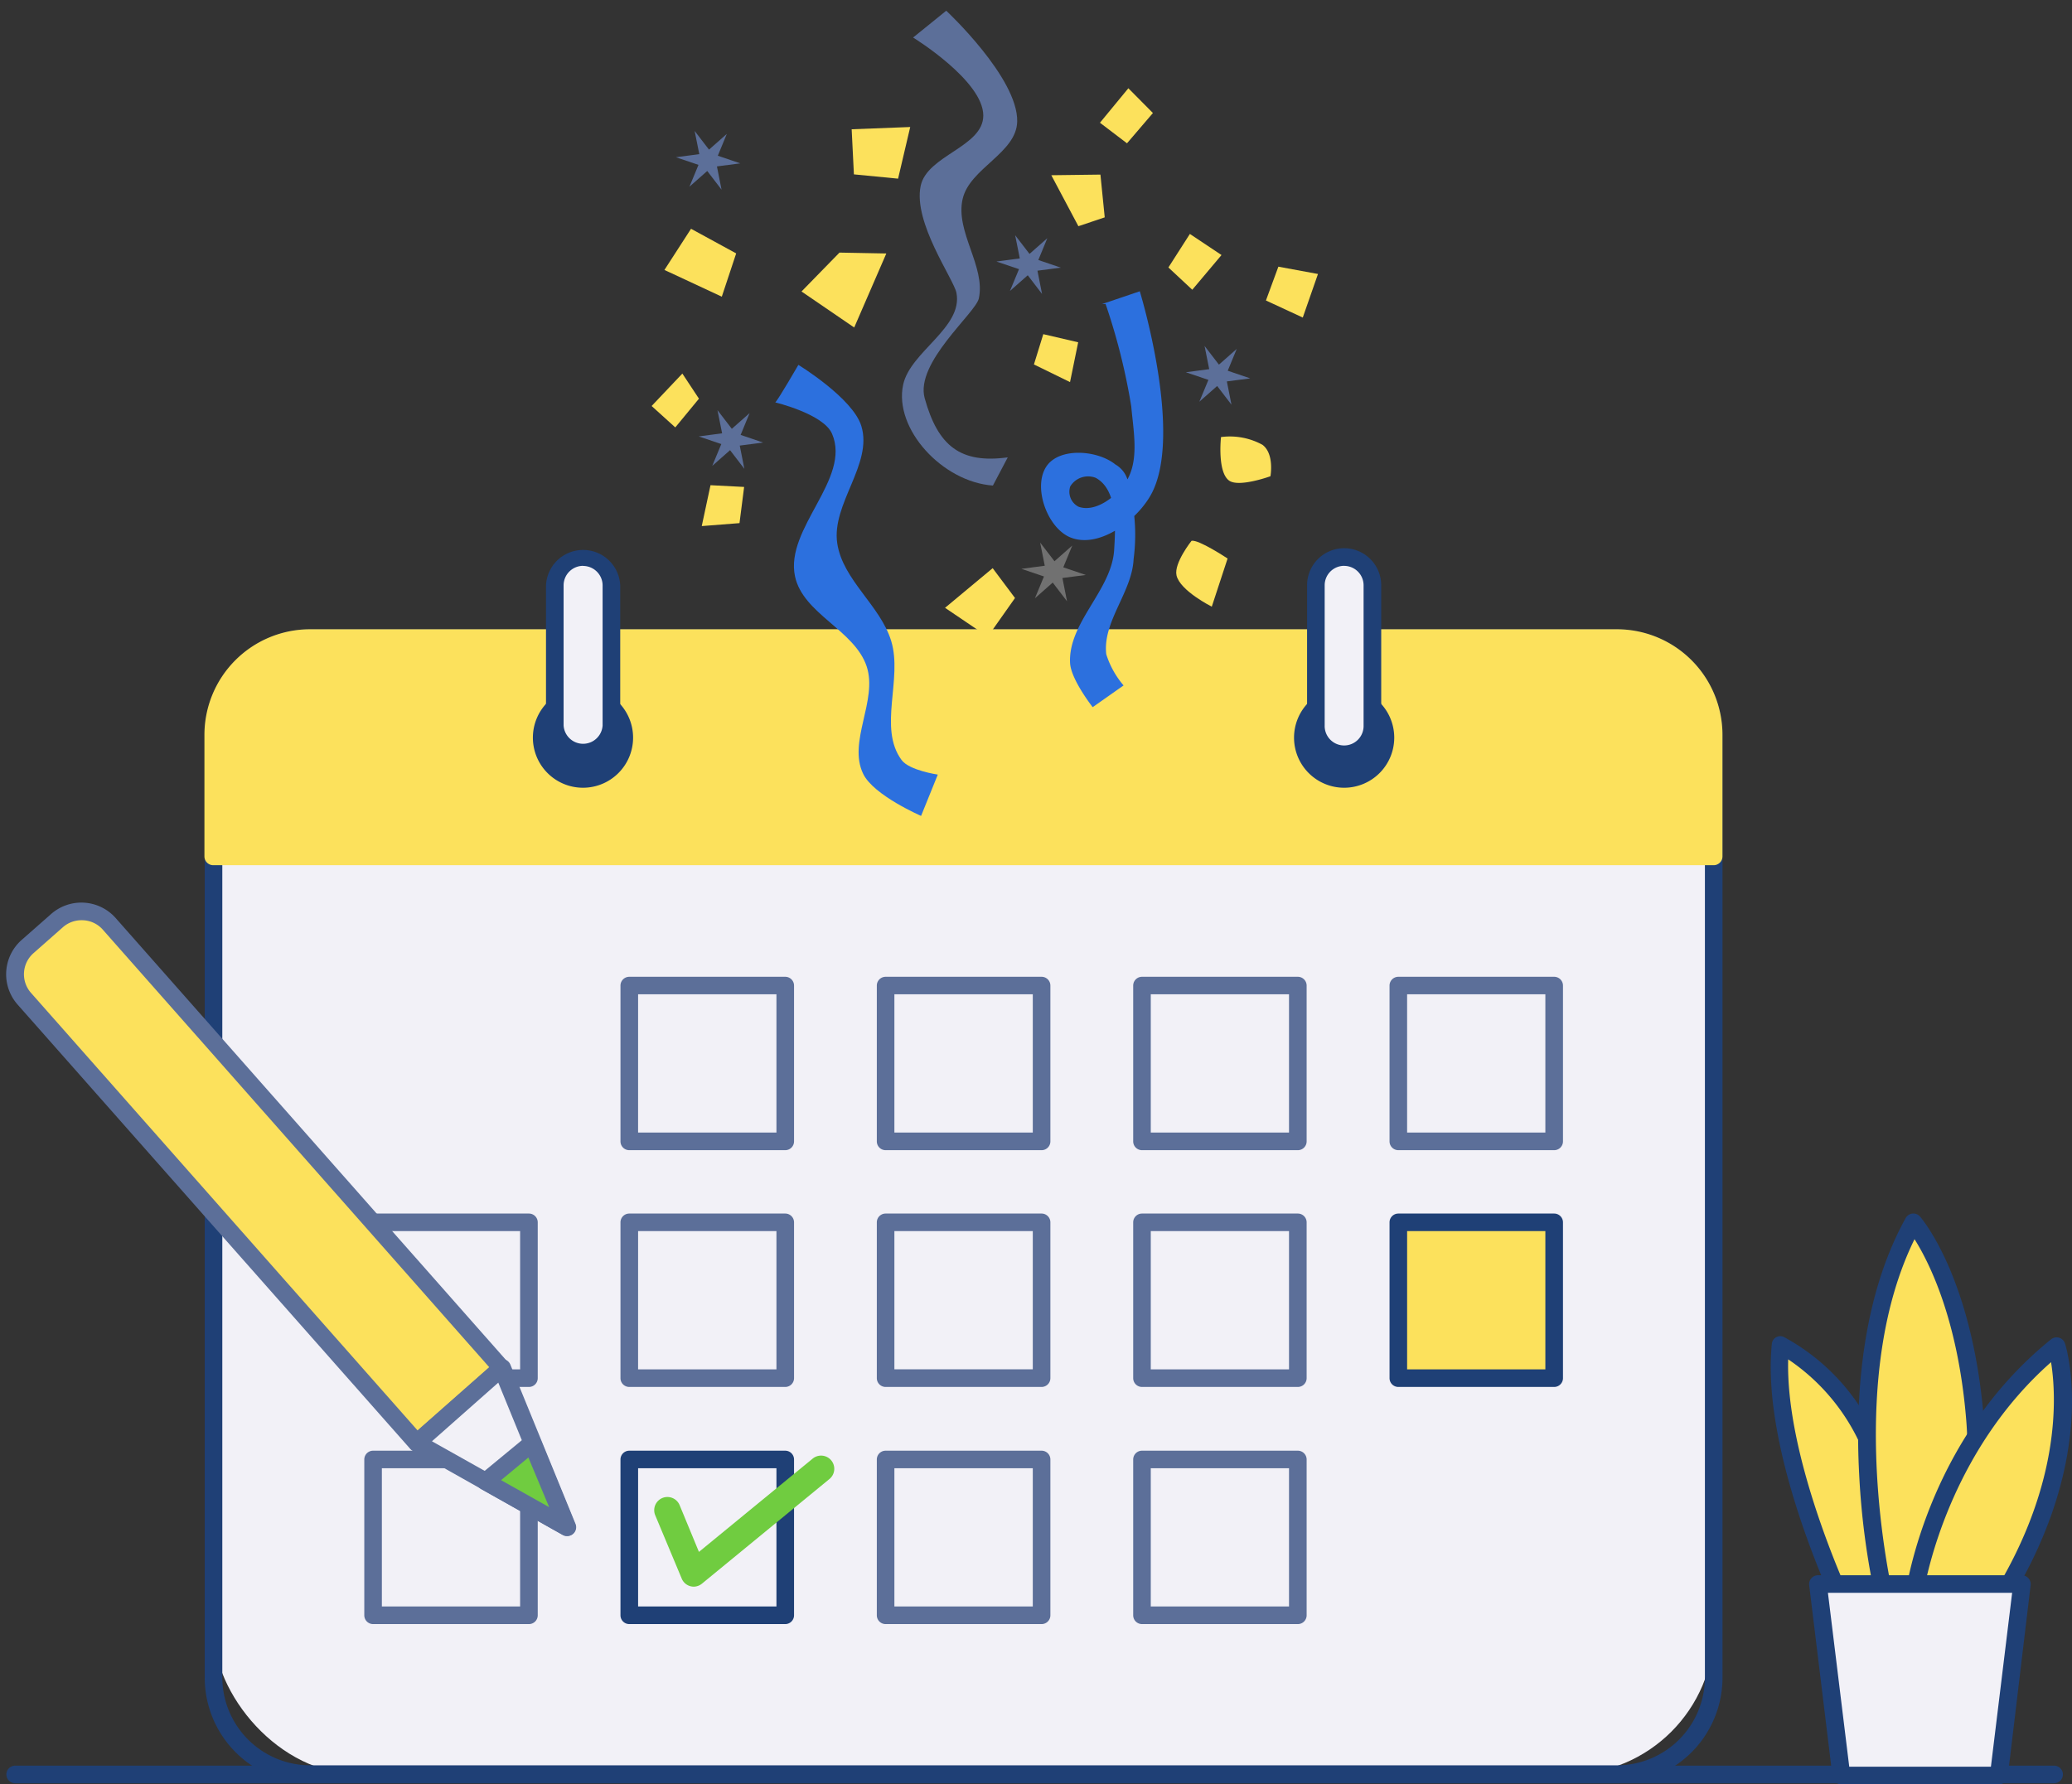 <svg xmlns="http://www.w3.org/2000/svg" width="156.907" height="135.151" viewBox="0 0 156.907 135.151">
  <rect x="0" y="0" width="156.907" height="135.151" fill="#333333" stroke="none"/>
  <g id="Groupe_364" data-name="Groupe 364" transform="translate(2167 1768.117)">
    <g id="_15_calendar_outline" data-name="#15_calendar_outline" transform="translate(-2167 -1726.595)">
      <path id="Tracé_2830" data-name="Tracé 2830" d="M237.784,219.414H83.387a.667.667,0,1,1,0-1.334h154.4a.667.667,0,1,1,0,1.334Z" transform="translate(-82.236 -125.864)" fill="#1f4076"/>
      <rect id="Rectangle_1480" data-name="Rectangle 1480" width="113.648" height="86.101" rx="11.03" transform="translate(16.148 6.775)" fill="#f2f1f7"/>
      <path id="Tracé_2831" data-name="Tracé 2831" d="M212.179,176.408H113.242a8,8,0,0,1-8-8V97a8,8,0,0,1,8-8h98.937a8,8,0,0,1,8,8v71.384a8,8,0,0,1-8,8.022ZM113.242,90.334A6.668,6.668,0,0,0,106.574,97v71.384a6.668,6.668,0,0,0,6.668,6.668h98.937a6.668,6.668,0,0,0,6.668-6.668V97a6.668,6.668,0,0,0-6.668-6.668Z" transform="translate(-89.739 -82.859)" fill="#1f4076"/>
      <path id="Tracé_2832" data-name="Tracé 2832" d="M219.858,97.335v9.2H106.21v-9.2A7.335,7.335,0,0,1,113.545,90H212.5a7.335,7.335,0,0,1,7.355,7.335Z" transform="translate(-90.062 -83.192)" fill="#fce15c"/>
      <path id="Tracé_2833" data-name="Tracé 2833" d="M219.524,106.871H105.877a.667.667,0,0,1-.667-.667V97a8,8,0,0,1,8-8h98.957a8,8,0,0,1,8,8v9.2A.667.667,0,0,1,219.524,106.871Zm-112.981-1.334H218.858V97a6.668,6.668,0,0,0-6.668-6.668H113.232A6.668,6.668,0,0,0,106.564,97Z" transform="translate(-89.729 -82.859)" fill="#fce15c"/>
      <rect id="Rectangle_1481" data-name="Rectangle 1481" width="11.803" height="11.803" transform="translate(47.655 33.128)" fill="#f2f1f7"/>
      <path id="Tracé_2834" data-name="Tracé 2834" d="M164.936,141.607h-11.81a.667.667,0,0,1-.667-.667v-11.8a.667.667,0,0,1,.667-.667h11.81a.667.667,0,0,1,.667.667v11.8A.667.667,0,0,1,164.936,141.607Zm-11.143-1.334H164.27V129.8H153.794Z" transform="translate(-105.472 -96.009)" fill="#5c6f99"/>
      <rect id="Rectangle_1482" data-name="Rectangle 1482" width="11.803" height="11.803" transform="translate(67.067 33.128)" fill="#f2f1f7"/>
      <path id="Tracé_2835" data-name="Tracé 2835" d="M194.046,141.607h-11.81a.667.667,0,0,1-.667-.667v-11.8a.667.667,0,0,1,.667-.667h11.81a.667.667,0,0,1,.667.667v11.8A.667.667,0,0,1,194.046,141.607ZM182.9,140.273H193.38V129.8H182.9Z" transform="translate(-115.17 -96.009)" fill="#5c6f99"/>
      <rect id="Rectangle_1483" data-name="Rectangle 1483" width="11.803" height="11.803" transform="translate(86.478 33.128)" fill="#f2f1f7"/>
      <path id="Tracé_2836" data-name="Tracé 2836" d="M223.15,141.607h-11.8a.667.667,0,0,1-.667-.667v-11.8a.667.667,0,0,1,.667-.667h11.8a.667.667,0,0,1,.667.667v11.8A.667.667,0,0,1,223.15,141.607Zm-11.136-1.334h10.469V129.8H212.014Z" transform="translate(-124.869 -96.009)" fill="#5c6f99"/>
      <rect id="Rectangle_1484" data-name="Rectangle 1484" width="11.803" height="11.803" transform="translate(105.889 33.128)" fill="#f2f1f7"/>
      <path id="Tracé_2837" data-name="Tracé 2837" d="M252.26,141.607h-11.8a.667.667,0,0,1-.667-.667v-11.8a.667.667,0,0,1,.667-.667h11.8a.667.667,0,0,1,.667.667v11.8A.667.667,0,0,1,252.26,141.607Zm-11.136-1.334h10.469V129.8H241.124Z" transform="translate(-134.567 -96.009)" fill="#5c6f99"/>
      <rect id="Rectangle_1485" data-name="Rectangle 1485" width="11.803" height="11.803" transform="translate(28.251 51.059)" fill="#f2f1f7"/>
      <path id="Tracé_2838" data-name="Tracé 2838" d="M135.83,168.5h-11.8a.667.667,0,0,1-.667-.667v-11.8a.667.667,0,0,1,.667-.667h11.8a.667.667,0,0,1,.667.667v11.8A.667.667,0,0,1,135.83,168.5Zm-11.136-1.334h10.469V156.694H124.694Z" transform="translate(-95.776 -104.968)" fill="#5c6f99"/>
      <rect id="Rectangle_1486" data-name="Rectangle 1486" width="11.803" height="11.803" transform="translate(47.655 51.059)" fill="#f2f1f7"/>
      <path id="Tracé_2839" data-name="Tracé 2839" d="M164.936,168.5h-11.81a.667.667,0,0,1-.667-.667v-11.8a.667.667,0,0,1,.667-.667h11.81a.667.667,0,0,1,.667.667v11.8A.667.667,0,0,1,164.936,168.5Zm-11.143-1.334H164.27V156.694H153.794Z" transform="translate(-105.472 -104.968)" fill="#5c6f99"/>
      <rect id="Rectangle_1487" data-name="Rectangle 1487" width="11.803" height="11.803" transform="translate(67.067 51.059)" fill="#f2f1f7"/>
      <path id="Tracé_2840" data-name="Tracé 2840" d="M194.046,168.5h-11.81a.667.667,0,0,1-.667-.667v-11.8a.667.667,0,0,1,.667-.667h11.81a.667.667,0,0,1,.667.667v11.8A.667.667,0,0,1,194.046,168.5ZM182.9,167.163H193.38V156.694H182.9Z" transform="translate(-115.17 -104.968)" fill="#5c6f99"/>
      <rect id="Rectangle_1488" data-name="Rectangle 1488" width="11.803" height="11.803" transform="translate(86.478 51.059)" fill="#f2f1f7"/>
      <path id="Tracé_2841" data-name="Tracé 2841" d="M223.15,168.5h-11.8a.667.667,0,0,1-.667-.667v-11.8a.667.667,0,0,1,.667-.667h11.8a.667.667,0,0,1,.667.667v11.8A.667.667,0,0,1,223.15,168.5Zm-11.136-1.334h10.469V156.694H212.014Z" transform="translate(-124.869 -104.968)" fill="#5c6f99"/>
      <rect id="Rectangle_1489" data-name="Rectangle 1489" width="11.803" height="11.803" transform="translate(105.889 51.059)" fill="#fce15c"/>
      <path id="Tracé_2842" data-name="Tracé 2842" d="M252.26,168.5h-11.8a.667.667,0,0,1-.667-.667v-11.8a.667.667,0,0,1,.667-.667h11.8a.667.667,0,0,1,.667.667v11.8A.667.667,0,0,1,252.26,168.5Zm-11.136-1.334h10.469V156.694H241.124Z" transform="translate(-134.567 -104.968)" fill="#1f4076"/>
      <rect id="Rectangle_1490" data-name="Rectangle 1490" width="11.803" height="11.803" transform="translate(28.251 68.99)" fill="#f2f1f7"/>
      <path id="Tracé_2843" data-name="Tracé 2843" d="M135.83,195.437h-11.8a.667.667,0,0,1-.667-.667v-11.8a.667.667,0,0,1,.667-.667h11.8a.667.667,0,0,1,.667.667v11.8A.667.667,0,0,1,135.83,195.437ZM124.694,194.1h10.469V183.634H124.694Z" transform="translate(-95.776 -113.943)" fill="#5c6f99"/>
      <rect id="Rectangle_1491" data-name="Rectangle 1491" width="11.803" height="11.803" transform="translate(47.655 68.99)" fill="#f2f1f7"/>
      <path id="Tracé_2844" data-name="Tracé 2844" d="M164.936,195.437h-11.81a.667.667,0,0,1-.667-.667v-11.8a.667.667,0,0,1,.667-.667h11.81a.667.667,0,0,1,.667.667v11.8A.667.667,0,0,1,164.936,195.437ZM153.794,194.1H164.27V183.634H153.794Z" transform="translate(-105.472 -113.943)" fill="#1f4076"/>
      <rect id="Rectangle_1492" data-name="Rectangle 1492" width="11.803" height="11.803" transform="translate(67.067 68.99)" fill="#f2f1f7"/>
      <path id="Tracé_2845" data-name="Tracé 2845" d="M194.046,195.437h-11.81a.667.667,0,0,1-.667-.667v-11.8a.667.667,0,0,1,.667-.667h11.81a.667.667,0,0,1,.667.667v11.8A.667.667,0,0,1,194.046,195.437ZM182.9,194.1H193.38V183.634H182.9Z" transform="translate(-115.17 -113.943)" fill="#5c6f99"/>
      <rect id="Rectangle_1493" data-name="Rectangle 1493" width="11.803" height="11.803" transform="translate(86.478 68.99)" fill="#f2f1f7"/>
      <path id="Tracé_2846" data-name="Tracé 2846" d="M223.15,195.437h-11.8a.667.667,0,0,1-.667-.667v-11.8a.667.667,0,0,1,.667-.667h11.8a.667.667,0,0,1,.667.667v11.8A.667.667,0,0,1,223.15,195.437ZM212.014,194.1h10.469V183.634H212.014Z" transform="translate(-124.869 -113.943)" fill="#5c6f99"/>
      <circle id="Ellipse_256" data-name="Ellipse 256" cx="3.127" cy="3.127" r="3.127" transform="translate(41.027 11.209)" fill="#1f4076"/>
      <path id="Tracé_2847" data-name="Tracé 2847" d="M146.311,103.209a3.794,3.794,0,1,1,3.788-3.794A3.794,3.794,0,0,1,146.311,103.209Zm0-6.255a1.02,1.02,0,1,0,0-.013Z" transform="translate(-102.157 -85.064)" fill="#1f4076"/>
      <rect id="Rectangle_1494" data-name="Rectangle 1494" width="4.281" height="14.897" rx="2.141" transform="translate(42.007 0.673)" fill="#f2f1f7"/>
      <path id="Tracé_2848" data-name="Tracé 2848" d="M146.807,96.092A2.814,2.814,0,0,1,144,93.285V82.662a2.814,2.814,0,0,1,5.621,0V93.285A2.814,2.814,0,0,1,146.807,96.092Zm0-14.9a1.48,1.48,0,0,0-1.474,1.467V93.285a1.48,1.48,0,0,0,2.954,0V82.662A1.48,1.48,0,0,0,146.807,81.2Z" transform="translate(-102.653 -79.855)" fill="#1f4076"/>
      <circle id="Ellipse_257" data-name="Ellipse 257" cx="3.127" cy="3.127" r="3.127" transform="translate(98.661 11.209)" fill="#1f4076"/>
      <path id="Tracé_2849" data-name="Tracé 2849" d="M232.744,103.209a3.794,3.794,0,1,1,3.794-3.794A3.794,3.794,0,0,1,232.744,103.209Zm0-6.255a1.02,1.02,0,1,0,0-.013Z" transform="translate(-130.956 -85.064)" fill="#1f4076"/>
      <rect id="Rectangle_1495" data-name="Rectangle 1495" width="4.281" height="14.897" rx="2.141" transform="translate(99.648 0.673)" fill="#f2f1f7"/>
      <path id="Tracé_2850" data-name="Tracé 2850" d="M233.237,96.027a2.814,2.814,0,0,1-2.807-2.807V82.6a2.807,2.807,0,0,1,5.615,0V93.22A2.814,2.814,0,0,1,233.237,96.027Zm0-14.9a1.474,1.474,0,0,0-1.474,1.467V93.22a1.474,1.474,0,1,0,2.947,0V82.6A1.474,1.474,0,0,0,233.237,81.13Z" transform="translate(-131.449 -79.79)" fill="#1f4076"/>
      <path id="Tracé_2851" data-name="Tracé 2851" d="M159.281,192.787a1.047,1.047,0,0,1-.247-.033.987.987,0,0,1-.667-.587l-2-4.781a1,1,0,1,1,1.847-.767l1.46,3.534,8.6-7.055a1,1,0,1,1,1.267,1.547L159.9,192.56A1.007,1.007,0,0,1,159.281,192.787Z" transform="translate(-106.745 -114.127)" fill="#70cc40"/>
      <path id="Tracé_2852" data-name="Tracé 2852" d="M2.8,0H5.768a2.8,2.8,0,0,1,2.8,2.8V47.692H0V2.807A2.8,2.8,0,0,1,2.8,0Z" transform="translate(0 32.02) rotate(-41.45)" fill="#fce15c"/>
      <path id="Tracé_2853" data-name="Tracé 2853" d="M113.8,161.652h-.047a.667.667,0,0,1-.453-.22L83.564,127.777a3.468,3.468,0,0,1,.3-4.9l2.227-1.96a3.467,3.467,0,0,1,4.895.3L120.7,154.87a.667.667,0,0,1-.06.94l-6.4,5.675A.667.667,0,0,1,113.8,161.652ZM88.4,121.382a2.127,2.127,0,0,0-1.414.533l-2.221,1.96a2.127,2.127,0,0,0-.187,3.014l29.267,33.135,5.428-4.788L90.005,122.089A2.114,2.114,0,0,0,88.4,121.382Z" transform="translate(-82.226 -93.202)" fill="#5c6f99"/>
      <path id="Tracé_2854" data-name="Tracé 2854" d="M135.758,172.92l2.781,6.788,2.161,5.281-4.975-2.794L129.33,178.6Z" transform="translate(-97.765 -110.818)" fill="#f2f1f7"/>
      <path id="Tracé_2855" data-name="Tracé 2855" d="M140.384,185.3a.667.667,0,0,1-.327-.087l-11.336-6.388a.669.669,0,0,1-.113-1.08l6.428-5.681a.673.673,0,0,1,1.06.247l4.935,12.07a.666.666,0,0,1-.647.92Zm-10.222-7.175,8.876,4.988-3.854-9.429Z" transform="translate(-97.45 -110.479)" fill="#5c6f99"/>
      <path id="Tracé_2856" data-name="Tracé 2856" d="M140.688,181.44l2.614,6.388-6.161-3.461Z" transform="translate(-100.367 -113.657)" fill="#70cc40"/>
      <path id="Tracé_2857" data-name="Tracé 2857" d="M142.967,188.143a.667.667,0,0,1-.327-.087l-6.161-3.461a.663.663,0,0,1-.1-1.094l3.548-2.927a.667.667,0,0,1,1.04.26l2.614,6.388a.665.665,0,0,1-.613.92Zm-4.988-4.234,3.641,2.047-1.574-3.761Z" transform="translate(-100.033 -113.318)" fill="#5c6f99"/>
      <path id="Tracé_2858" data-name="Tracé 2858" d="M289.365,190.878s-6.035-12.3-5.195-20.618a15.384,15.384,0,0,1,7.2,8.669c3.574,9.909,2.747,11.956,2.747,11.956Z" transform="translate(-149.327 -109.932)" fill="#fce15c"/>
      <path id="Tracé_2859" data-name="Tracé 2859" d="M293.777,191.239H289.03a.667.667,0,0,1-.594-.373c-.253-.507-6.115-12.57-5.268-20.978a.639.639,0,0,1,.94-.513,15.939,15.939,0,0,1,7.549,9.056c3.481,9.656,2.894,12.05,2.741,12.43A.667.667,0,0,1,293.777,191.239Zm-4.321-1.334H293.2c0-.987-.213-3.908-2.794-11.063a15.517,15.517,0,0,0-6-7.789c-.2,7.162,4.114,16.837,5.055,18.845Z" transform="translate(-148.992 -109.612)" fill="#1f4076"/>
      <path id="Tracé_2860" data-name="Tracé 2860" d="M295.545,185.654s-4.534-17.544,2-29.294c0,0,3.754,4.294,4.668,14.67a26.213,26.213,0,0,1-2.714,14.35Z" transform="translate(-152.633 -105.301)" fill="#fce15c"/>
      <path id="Tracé_2861" data-name="Tracé 2861" d="M295.211,185.989a.667.667,0,0,1-.667-.5,58.017,58.017,0,0,1-1.454-10.362c-.293-5.435.08-13.21,3.521-19.418a.666.666,0,0,1,1.087-.113c.153.18,3.9,4.574,4.808,15.064a26.673,26.673,0,0,1-2.8,14.75.667.667,0,0,1-.527.327l-3.928.26Zm2.067-28.674c-5.008,10.2-2.207,24.4-1.554,27.34l2.994-.2a26.246,26.246,0,0,0,2.461-13.65c-.647-7.555-2.841-11.823-3.9-13.5Z" transform="translate(-152.299 -104.969)" fill="#1f4076"/>
      <path id="Tracé_2862" data-name="Tracé 2862" d="M299.24,189.808s1.407-11.716,10.876-19.338c0,0,2.794,8.729-5.034,20.4Z" transform="translate(-154.374 -110.002)" fill="#fce15c"/>
      <path id="Tracé_2863" data-name="Tracé 2863" d="M304.749,191.151h-.113l-5.841-1.034a.667.667,0,0,1-.547-.734c.06-.487,1.547-12.076,11.116-19.8a.666.666,0,0,1,1.054.313c.12.367,2.8,9.169-5.115,20.972A.667.667,0,0,1,304.749,191.151Zm-5.075-2.241,4.761.84c5.768-8.809,5.335-15.891,4.928-18.438-7.222,6.368-9.282,15.2-9.689,17.611Z" transform="translate(-154.042 -109.658)" fill="#1f4076"/>
      <path id="Tracé_2864" data-name="Tracé 2864" d="M302.133,211.954H290.217l-1.767-14.5h15.444Z" transform="translate(-150.78 -118.991)" fill="#f2f1f7"/>
      <path id="Tracé_2865" data-name="Tracé 2865" d="M301.818,212.287H289.882a.667.667,0,0,1-.667-.587l-1.767-14.5a.675.675,0,0,1,.667-.747h15.437a.675.675,0,0,1,.667.747l-1.734,14.5A.667.667,0,0,1,301.818,212.287Zm-11.336-1.334h10.729l1.607-13.17h-13.95Z" transform="translate(-150.444 -118.658)" fill="#1f4076"/>
    </g>
    <g id="party_2" transform="matrix(0.966, -0.259, 0.259, 0.966, -2123.647, -1759.716)">
      <path id="path3873" d="M.622,2.409Z" transform="translate(1.684 24.488)" fill="#e6e6ff"/>
      <path id="path2987" d="M8.006,1.311,10.956,0S14.9,6.314,13.971,9.5c-.67,2.293-4.385,2.479-5.506,4.588-1.2,2.25.369,5.384-.77,7.6-.514,1-5.942,3.447-5.916,6.243.036,3.775,1.345,5.49,4.916,5.948l-1.639,1.77C1.424,34.394-1.085,29.55.468,26.514c1.169-2.285,5.506-3,5.7-5.67.078-1.054-1.8-5.975-.524-8.521C6.711,10.192,11,10.693,11.611,8.39,12.288,5.83,8.006,1.311,8.006,1.311Z" transform="translate(18.344 0)" fill="#5c6f99"/>
      <path id="path2989" d="M1.971,2.294C2.234,2.163,4.4,0,4.4,0S7.722,3.49,7.805,5.7c.114,3.027-3.731,5.117-4.064,8.128-.31,2.8,1.936,5.381,2.032,8.193.1,3.016-2.682,6.108-1.573,8.914.361.914,2.36,1.77,2.36,1.77L4.528,35.4s-3.061-2.427-3.408-4.2c-.524-2.665,2.517-5.088,2.36-7.8C3.31,20.5-.15,18.306.005,15.4c.2-3.713,6.04-6.021,5.506-9.7-.235-1.621-3.54-3.408-3.54-3.408Z" transform="translate(7.14 23.007)" fill="#2c70de"/>
      <path id="path2993" d="M0,0,3.605.918,3.081,4.13l-2.1.131Z" transform="translate(33.757 14.093)" fill="#fce15c"/>
      <path id="path2997" d="M0,1.966,2.753,0,4.064,2.294,1.573,4Z" transform="translate(38.345 9.242)" fill="#fce15c"/>
      <path id="path2999" d="M2.229,0l1.9,2.163L1.311,4.129,0,2.032Z" transform="translate(40.511 21.106)" fill="#fce15c"/>
      <path id="path3001" d="M1.573,0,4.326,1.311,2.36,4.2,0,2.229Z" transform="translate(46.997 25.236)" fill="#fce15c"/>
      <path id="path3003" d="M.721,0,5.047.983l-1.9,3.54L0,3.343Z" transform="translate(19.337 6.817)" fill="#fce15c"/>
      <path id="path3005" d="M3.54,0,6.948.983l-3.8,4.785L0,2.1Z" transform="translate(13.208 15.6)" fill="#fce15c"/>
      <path id="path3007" d="M2.753,0,5.572,2.687l-1.9,2.884L0,2.491Z" transform="translate(3.605 10.946)" fill="#fce15c"/>
      <path id="path3009" d="M2.884,0l.721,2.163L1.311,3.8,0,1.77Z" transform="translate(0 21.368)" fill="#fce15c"/>
      <path id="path3011" d="M1.442,0,3.867.787,2.819,3.343,0,2.819Z" transform="translate(1.311 30.086)" fill="#fce15c"/>
      <path id="path3017" d="M.262,0C.787,0,3.277.262,3.277.262L2.753,3.671,0,3.343Z" transform="translate(3.212 44.769)" fill="#fce15c"/>
      <path id="path3019" d="M0,1.966,4.261,0,5.309,2.622,2.556,4.916Z" transform="translate(17.501 41.688)" fill="#fce15c"/>
      <path id="path3021" d="M1.278,0,3.671,1.278,2.294,4.031,0,2.032Z" transform="translate(28.775 25.563)" fill="#fce15c"/>
      <path id="path3793" d="M.521,0A5.133,5.133,0,0,1,3.4,1.378c.71.9-.032,2.457-.032,2.457S.845,4.057.259,3.343C-.45,2.479.521,0,.521,0Z" transform="translate(40.512 36.575)" fill="#fce15c"/>
      <path id="path3795" d="M1.773,0C2.3,0,4.066,2,4.066,2l-2.1,3.212S-.053,3.418,0,2.227C.043,1.28,1.773,0,1.773,0Z" transform="translate(35.066 43.589)" fill="#fce15c"/>
      <g id="g3809" transform="translate(25.521 24.318)">
        <path id="path2991" d="M9.35.2,12.431,0s.413,11.47-3.212,15.141c-1.605,1.626-4.861,2.883-6.686,1.508-1.521-1.146-1.792-4.486-.328-5.7,1.333-1.107,4.028-.156,5.047,1.245a2.013,2.013,0,0,1,.587,1.328,14.852,14.852,0,0,1-.112,1.869c-.039.382-.08.728-.108.939a14.153,14.153,0,0,1-.892,3.139c-.755,2.383-3.5,3.952-3.867,6.424a6.745,6.745,0,0,0,.655,2.622L.829,29.5S-.22,27.049.042,25.826c.642-3,4.469-4.5,5.44-7.407.6-1.782,1.429-4.344.066-5.637a1.581,1.581,0,0,0-2.032.131,1.277,1.277,0,0,0,.2,1.639c1.093.778,2.928.036,3.933-.852,1.439-1.273,1.564-3.549,1.9-5.441a47.264,47.264,0,0,0,.131-8L9.391.188Z" transform="translate(0)" fill="#2c70de"/>
      </g>
      <path id="path3833" d="M2.7,4.824,2.02,3.176l-1.61.8L1.5,2.557l-1.5-1,1.769.231L1.884,0l.684,1.648,1.61-.8L3.093,2.267l1.495,1L2.819,3.031Z" transform="translate(23.851 40.744)" fill="#717171"/>
      <path id="path3865" d="M2.7,4.824,2.02,3.176l-1.61.8L1.5,2.557l-1.5-1,1.769.231L1.884,0l.684,1.648,1.61-.8L3.093,2.267l1.495,1L2.819,3.031Z" transform="translate(39.733 29.588)" fill="#5c6f99"/>
      <path id="path3867" d="M2.7,4.824,2.02,3.176l-1.61.8L1.5,2.557l-1.5-1,1.769.231L1.884,0l.684,1.648,1.61-.8L3.093,2.267l1.495,1L2.819,3.031Z" transform="translate(28.052 17.774)" fill="#5c6f99"/>
      <path id="path3869" d="M2.7,4.824,2.02,3.176l-1.61.8L1.5,2.557l-1.5-1,1.769.231L1.884,0l.684,1.648,1.61-.8L3.093,2.267l1.495,1L2.819,3.031Z" transform="translate(2.85 24.731)" fill="#5c6f99"/>
      <path id="path3871" d="M2.7,4.824,2.02,3.176l-1.61.8L1.5,2.557l-1.5-1,1.769.231L1.884,0l.684,1.648,1.61-.8L3.093,2.267l1.495,1L2.819,3.031Z" transform="translate(6.657 3.861)" fill="#5c6f99"/>
    </g>
  </g>
</svg>
